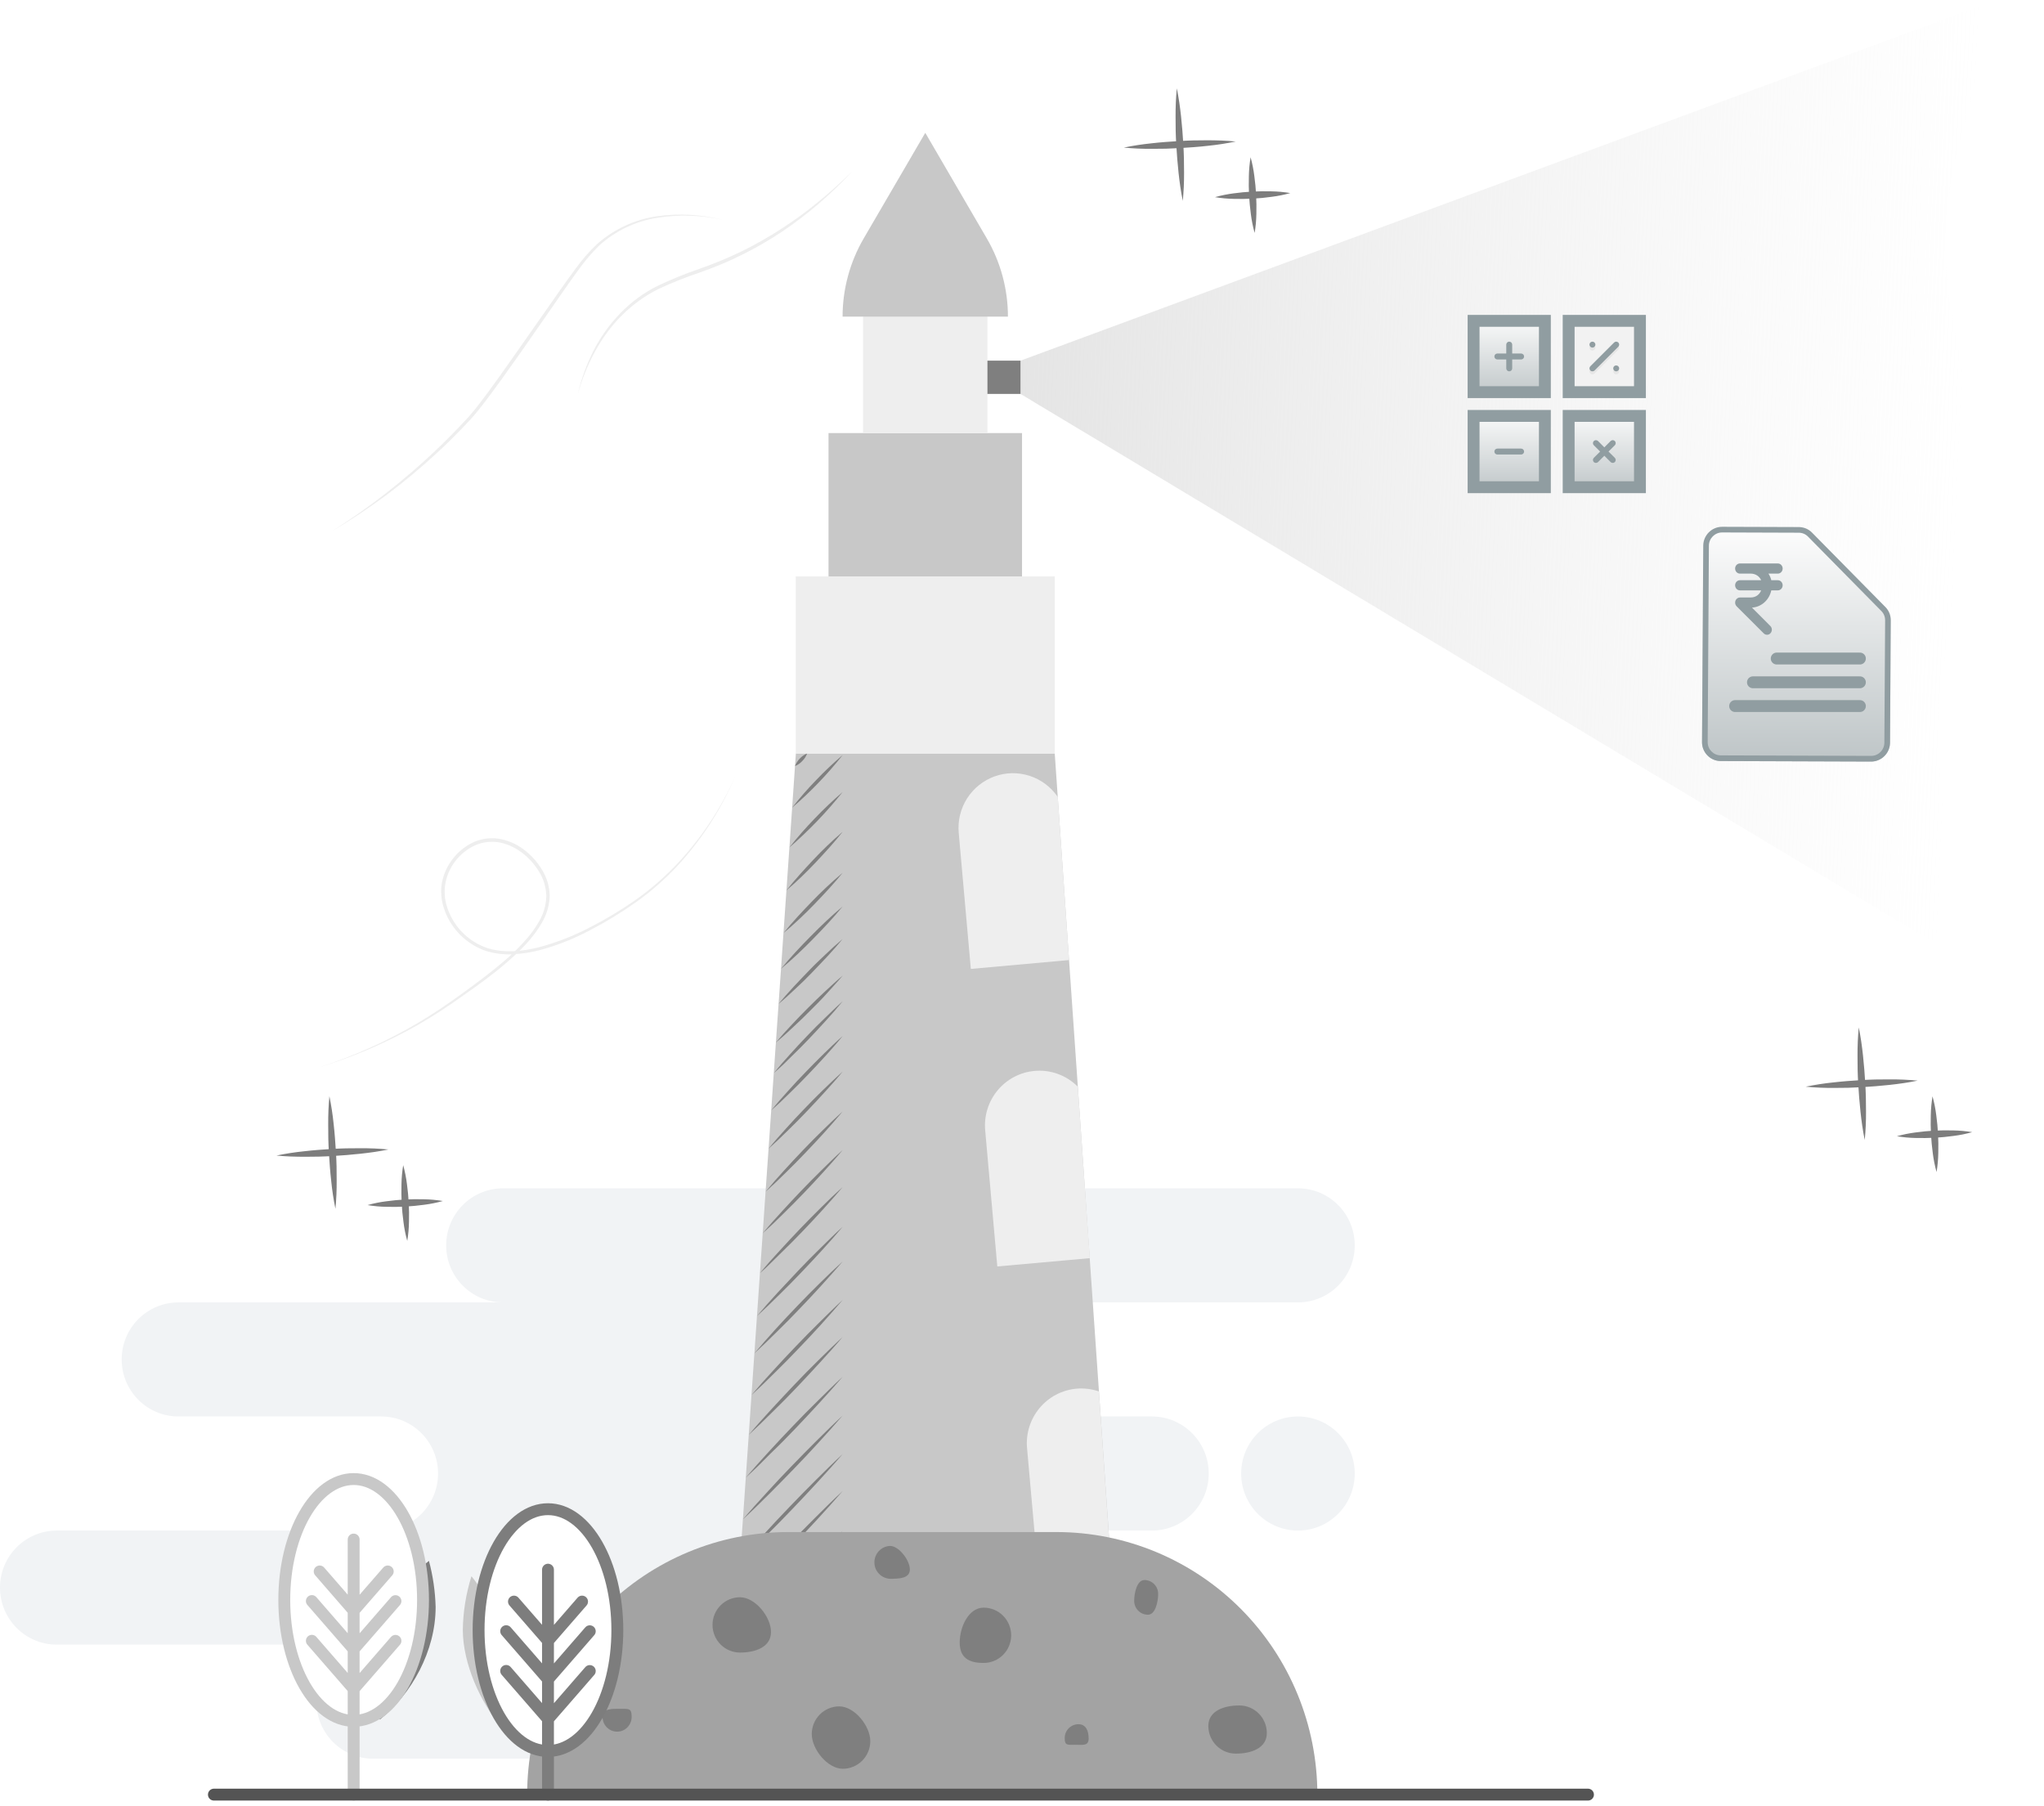 <svg width="172" height="152" viewBox="0 0 172 152" fill="none" xmlns="http://www.w3.org/2000/svg">
<path fill-rule="evenodd" clip-rule="evenodd" d="M109.222 100C111.861 100 114 102.149 114 104.8C114 107.451 111.861 109.6 109.222 109.6H81.916C84.555 109.6 86.695 111.749 86.695 114.4C86.695 117.051 84.555 119.2 81.916 119.2H96.934C99.573 119.2 101.713 121.349 101.713 124C101.713 126.651 99.573 128.8 96.934 128.8H89.989C86.662 128.8 83.964 130.949 83.964 133.6C83.964 135.367 85.329 136.967 88.06 138.4C90.699 138.4 92.838 140.549 92.838 143.2C92.838 145.851 90.699 148 88.06 148H31.401C28.762 148 26.623 145.851 26.623 143.2C26.623 140.549 28.762 138.4 31.401 138.4H4.778C2.139 138.4 0 136.251 0 133.6C0 130.949 2.139 128.8 4.778 128.8H32.084C34.723 128.8 36.862 126.651 36.862 124C36.862 121.349 34.723 119.2 32.084 119.2H15.018C12.379 119.2 10.239 117.051 10.239 114.4C10.239 111.749 12.379 109.6 15.018 109.6H42.323C39.684 109.6 37.545 107.451 37.545 104.8C37.545 102.149 39.684 100 42.323 100H109.222ZM109.222 119.2C111.861 119.2 114 121.349 114 124C114 126.651 111.861 128.8 109.222 128.8C106.582 128.8 104.443 126.651 104.443 124C104.443 121.349 106.582 119.2 109.222 119.2Z" fill="#F1F3F5"/>
<path d="M85.875 30.349L167.998 0L164.783 12.36C163.362 17.825 163.356 23.565 164.765 29.033L165.53 32.017C167.139 38.269 166.895 44.858 164.828 50.973C162.579 57.625 162.493 64.825 164.581 71.531L167.998 82.488L85.875 33.15V30.349Z" fill="url(#paint0_linear_1271_30048)"/>
<g clip-path="url(#clip0_1271_30048)">
<path d="M124 41V35H130V41H124Z" fill="url(#paint1_linear_1271_30048)" stroke="#909DA1"/>
<path d="M132 41V35H138V41H132Z" fill="url(#paint2_linear_1271_30048)" stroke="#909DA1"/>
<path d="M124 33V27H130V33H124Z" fill="url(#paint3_linear_1271_30048)" stroke="#909DA1"/>
<path d="M132 33V27H138V33H132Z" fill="#F2F2F2" stroke="#909DA1"/>
<path d="M134.001 31.5C133.969 31.5 133.936 31.494 133.905 31.482C133.875 31.469 133.847 31.451 133.824 31.427C133.801 31.404 133.782 31.377 133.769 31.346C133.757 31.316 133.75 31.283 133.75 31.25C133.75 31.217 133.757 31.184 133.769 31.154C133.782 31.123 133.801 31.096 133.824 31.073L135.824 29.073C135.871 29.026 135.935 28.999 136.001 28.999C136.068 28.999 136.132 29.026 136.179 29.073C136.226 29.12 136.252 29.183 136.252 29.25C136.252 29.317 136.226 29.381 136.179 29.427L134.179 31.427C134.156 31.451 134.128 31.469 134.097 31.482C134.067 31.494 134.034 31.5 134.001 31.5Z" fill="#E6E6E6"/>
<path d="M136 31.5C136.138 31.5 136.25 31.388 136.25 31.25C136.25 31.112 136.138 31 136 31C135.862 31 135.75 31.112 135.75 31.25C135.75 31.388 135.862 31.5 136 31.5Z" fill="#E6E6E6"/>
<path d="M134 29.5C134.138 29.5 134.25 29.388 134.25 29.25C134.25 29.112 134.138 29 134 29C133.862 29 133.75 29.112 133.75 29.25C133.75 29.388 133.862 29.5 134 29.5Z" fill="#E6E6E6"/>
<path d="M134.001 31.25C133.969 31.25 133.936 31.244 133.905 31.232C133.875 31.219 133.847 31.201 133.824 31.177C133.801 31.154 133.782 31.127 133.769 31.096C133.757 31.066 133.75 31.033 133.75 31C133.75 30.967 133.757 30.934 133.769 30.904C133.782 30.873 133.801 30.846 133.824 30.823L135.824 28.823C135.871 28.776 135.935 28.749 136.001 28.749C136.068 28.749 136.132 28.776 136.179 28.823C136.226 28.87 136.252 28.933 136.252 29C136.252 29.067 136.226 29.131 136.179 29.177L134.179 31.177C134.156 31.201 134.128 31.219 134.097 31.232C134.067 31.244 134.034 31.25 134.001 31.25Z" fill="#909DA1"/>
<path d="M136 31.25C136.138 31.25 136.25 31.138 136.25 31C136.25 30.862 136.138 30.75 136 30.75C135.862 30.75 135.75 30.862 135.75 31C135.75 31.138 135.862 31.25 136 31.25Z" fill="#909DA1"/>
<path d="M134 29.25C134.138 29.25 134.25 29.138 134.25 29C134.25 28.862 134.138 28.75 134 28.75C133.862 28.75 133.75 28.862 133.75 29C133.75 29.138 133.862 29.25 134 29.25Z" fill="#909DA1"/>
<path d="M128 29.75H127.25V29C127.25 28.934 127.224 28.87 127.177 28.823C127.13 28.776 127.066 28.75 127 28.75C126.934 28.75 126.87 28.776 126.823 28.823C126.776 28.87 126.75 28.934 126.75 29V29.75H126C125.934 29.75 125.87 29.776 125.823 29.823C125.776 29.87 125.75 29.934 125.75 30C125.75 30.066 125.776 30.13 125.823 30.177C125.87 30.224 125.934 30.25 126 30.25H126.75V31C126.75 31.066 126.776 31.13 126.823 31.177C126.87 31.224 126.934 31.25 127 31.25C127.066 31.25 127.13 31.224 127.177 31.177C127.224 31.13 127.25 31.066 127.25 31V30.25H128C128.066 30.25 128.13 30.224 128.177 30.177C128.224 30.13 128.25 30.066 128.25 30C128.25 29.934 128.224 29.87 128.177 29.823C128.13 29.776 128.066 29.75 128 29.75Z" fill="#909DA1"/>
<path d="M128 38.25H126C125.934 38.25 125.87 38.224 125.823 38.177C125.776 38.13 125.75 38.066 125.75 38C125.75 37.934 125.776 37.87 125.823 37.823C125.87 37.776 125.934 37.75 126 37.75H128C128.066 37.75 128.13 37.776 128.177 37.823C128.224 37.87 128.25 37.934 128.25 38C128.25 38.066 128.224 38.13 128.177 38.177C128.13 38.224 128.066 38.25 128 38.25Z" fill="#909DA1"/>
<path d="M135.354 37.999L135.887 37.469C135.934 37.422 135.96 37.359 135.96 37.292C135.96 37.225 135.934 37.162 135.887 37.114C135.84 37.068 135.776 37.041 135.709 37.041C135.643 37.041 135.579 37.068 135.532 37.114L135.002 37.647L134.472 37.114C134.425 37.068 134.361 37.041 134.294 37.041C134.228 37.041 134.164 37.068 134.117 37.114C134.07 37.162 134.043 37.225 134.043 37.292C134.043 37.359 134.07 37.422 134.117 37.469L134.649 37.999L134.117 38.529C134.093 38.553 134.075 38.58 134.062 38.611C134.05 38.641 134.043 38.674 134.043 38.707C134.043 38.74 134.05 38.773 134.062 38.803C134.075 38.834 134.093 38.861 134.117 38.885C134.14 38.908 134.168 38.926 134.198 38.938C134.229 38.951 134.262 38.957 134.294 38.957C134.327 38.957 134.36 38.951 134.39 38.938C134.421 38.926 134.449 38.908 134.472 38.885L135.002 38.352L135.532 38.885C135.555 38.908 135.583 38.926 135.613 38.938C135.644 38.951 135.677 38.957 135.709 38.957C135.742 38.957 135.775 38.951 135.805 38.938C135.836 38.926 135.864 38.908 135.887 38.885C135.91 38.861 135.929 38.834 135.942 38.803C135.954 38.773 135.961 38.74 135.961 38.707C135.961 38.674 135.954 38.641 135.942 38.611C135.929 38.58 135.91 38.553 135.887 38.529L135.354 37.999Z" fill="#909DA1"/>
</g>
<g clip-path="url(#clip1_1271_30048)" filter="url(#filter0_d_1271_30048)">
<path d="M157.45 58.087L144.796 58.044C143.926 58.041 143.219 57.323 143.224 56.449L143.326 39.915C143.332 39.041 144.048 38.328 144.918 38.331L151.356 38.352C151.783 38.354 152.177 38.514 152.476 38.817L158.654 45.086C158.952 45.389 159.108 45.787 159.105 46.216L159.042 56.502C159.037 57.377 158.32 58.09 157.45 58.087Z" fill="url(#paint4_linear_1271_30048)"/>
<path d="M149.508 49.417L156.508 49.417" stroke="#909DA1" stroke-linecap="round"/>
<path d="M147.508 51.417L156.508 51.417" stroke="#909DA1" stroke-linecap="round"/>
<path d="M146.008 53.417L156.508 53.417" stroke="#909DA1" stroke-linecap="round"/>
<path fill-rule="evenodd" clip-rule="evenodd" d="M144.799 57.567L157.453 57.61C158.061 57.612 158.564 57.112 158.567 56.501L158.631 46.215C158.633 45.907 158.523 45.632 158.316 45.422L152.138 39.153C151.931 38.943 151.659 38.83 151.353 38.829L144.915 38.807C144.307 38.805 143.804 39.306 143.801 39.917L143.699 56.451C143.695 57.062 144.191 57.565 144.799 57.567ZM144.796 58.044L157.45 58.087C158.32 58.09 159.037 57.377 159.042 56.502L159.105 46.216C159.108 45.787 158.952 45.389 158.654 45.086L152.476 38.817C152.177 38.514 151.783 38.354 151.356 38.352L144.918 38.331C144.048 38.328 143.332 39.041 143.326 39.915L143.224 56.449C143.219 57.323 143.926 58.041 144.796 58.044Z" fill="#909DA1"/>
<path d="M147.325 44.279L146.412 44.279C146.331 44.28 146.252 44.306 146.185 44.355C146.118 44.404 146.066 44.472 146.036 44.552C146.007 44.632 146 44.719 146.017 44.803C146.035 44.887 146.076 44.964 146.135 45.023L148.416 47.3C148.494 47.378 148.598 47.42 148.706 47.417C148.813 47.414 148.914 47.366 148.988 47.283C149.062 47.201 149.102 47.092 149.099 46.978C149.096 46.865 149.05 46.758 148.972 46.68L147.427 45.131C147.81 45.109 148.176 44.955 148.47 44.694C148.763 44.432 148.968 44.077 149.052 43.681L149.603 43.681C149.71 43.681 149.813 43.636 149.889 43.556C149.965 43.476 150.008 43.367 150.008 43.254C150.008 43.141 149.965 43.032 149.889 42.952C149.813 42.872 149.71 42.827 149.603 42.827L149.052 42.827C149.006 42.627 148.925 42.439 148.813 42.271L149.603 42.271C149.71 42.271 149.813 42.226 149.889 42.146C149.965 42.066 150.008 41.958 150.008 41.844C150.008 41.731 149.965 41.622 149.889 41.542C149.813 41.462 149.71 41.417 149.603 41.417L146.412 41.417C146.305 41.417 146.202 41.462 146.126 41.542C146.05 41.622 146.008 41.731 146.008 41.844C146.008 41.958 146.05 42.066 146.126 42.146C146.202 42.226 146.305 42.271 146.412 42.271L147.325 42.271C147.713 42.271 148.047 42.485 148.2 42.827L146.412 42.827C146.305 42.827 146.202 42.872 146.126 42.952C146.05 43.032 146.008 43.141 146.008 43.254C146.008 43.367 146.05 43.476 146.126 43.556C146.202 43.636 146.305 43.681 146.412 43.681L148.2 43.681C148.047 44.066 147.713 44.279 147.325 44.279Z" fill="#909DA1"/>
</g>
<path d="M94.691 149.105C85.948 151.122 76.918 151.55 68.025 150.37C67.153 150.253 66.282 150.122 65.412 149.976C64.542 149.831 63.663 149.666 62.775 149.481C62.198 149.366 61.62 149.241 61.043 149.105L61.096 148.315L61.257 146.03L61.349 144.705L61.568 141.513L61.79 138.318L61.939 136.173L62.04 134.711L62.271 131.361L62.514 127.864L62.757 124.35L63.007 120.74L63.238 117.387L63.481 113.891L63.698 110.752L63.947 107.142L64.181 103.786L64.421 100.29L64.674 96.671L64.896 93.452L65.112 90.296L65.29 87.727L65.516 84.487L65.721 81.531L65.928 78.512L66.177 74.932L66.427 71.322L66.658 67.969L66.898 64.472L66.972 63.407H88.755L93.798 136.179L94.548 147.014L94.691 149.105Z" fill="#C8C8C8"/>
<path d="M94.691 149.105C85.948 151.122 76.918 151.55 68.025 150.37C67.153 150.253 66.282 150.122 65.412 149.977C64.542 149.831 63.663 149.666 62.775 149.481C62.198 149.366 61.62 149.241 61.043 149.105L61.096 148.315L61.257 146.03L61.349 144.705L61.568 141.513L61.79 138.318L61.939 136.173C62.471 136.288 63.003 136.398 63.535 136.501C64.344 136.659 65.157 136.799 65.97 136.934C66.782 137.068 67.634 137.19 68.467 137.292C76.909 138.361 85.47 137.982 93.786 136.173L94.537 147.008L94.691 149.105Z" fill="#EEEEEE"/>
<path d="M67.922 63.401C67.835 63.641 67.696 63.858 67.515 64.037C67.345 64.225 67.134 64.372 66.898 64.466C66.99 64.229 67.127 64.013 67.303 63.83C67.479 63.647 67.689 63.501 67.922 63.401ZM70.906 63.545C69.633 65.153 68.21 66.634 66.655 67.969C67.285 67.16 67.958 66.387 68.672 65.654C69.378 64.91 70.124 64.206 70.906 63.545ZM70.906 66.653C69.557 68.343 68.056 69.905 66.424 71.319C67.092 70.469 67.804 69.656 68.556 68.882C69.301 68.099 70.085 67.355 70.906 66.653ZM70.906 70C70.2 70.895 69.423 71.743 68.645 72.569C67.868 73.395 67.047 74.189 66.175 74.929C66.878 74.034 67.658 73.187 68.432 72.36C69.206 71.534 70.034 70.74 70.906 70ZM70.906 84.261C70.467 84.806 70.016 85.329 69.538 85.848C69.061 86.367 68.595 86.877 68.115 87.381C67.634 87.885 67.142 88.383 66.632 88.873L65.902 89.592C65.641 89.827 65.389 90.069 65.125 90.296C65.341 90.021 65.573 89.759 65.795 89.49L66.492 88.709C66.955 88.187 67.435 87.679 67.916 87.175C68.396 86.671 68.886 86.173 69.399 85.684C69.912 85.194 70.378 84.726 70.906 84.261ZM70.906 87.19C70.449 87.754 69.968 88.297 69.485 88.834C69.001 89.371 68.503 89.899 68.002 90.424C67.501 90.949 66.996 91.462 66.474 91.966L65.694 92.721C65.424 92.963 65.163 93.213 64.89 93.452C65.116 93.169 65.356 92.897 65.587 92.62L66.311 91.808C66.792 91.265 67.29 90.74 67.794 90.218C68.299 89.696 68.803 89.18 69.322 88.676C69.841 88.172 70.351 87.671 70.906 87.19ZM70.906 90.176C70.428 90.773 69.93 91.322 69.423 91.88C68.915 92.438 68.405 92.984 67.889 93.527C67.373 94.07 66.845 94.604 66.305 95.126L65.496 95.91C65.22 96.164 64.947 96.424 64.665 96.671C64.899 96.373 65.148 96.095 65.392 95.809L66.142 94.968C66.64 94.407 67.156 93.864 67.676 93.321C68.195 92.778 68.72 92.244 69.26 91.722C69.799 91.2 70.351 90.675 70.906 90.176ZM70.906 93.536C70.407 94.132 69.888 94.729 69.366 95.305C68.844 95.88 68.307 96.45 67.767 97.017C67.228 97.584 66.682 98.136 66.121 98.682L65.282 99.496C64.985 99.762 64.712 100.033 64.419 100.29C64.665 99.992 64.923 99.693 65.175 99.395L65.958 98.521C66.48 97.939 67.017 97.375 67.554 96.808C68.091 96.242 68.643 95.69 69.2 95.144C69.758 94.598 70.321 94.055 70.906 93.536ZM70.906 96.781C70.39 97.408 69.85 98.011 69.304 98.613C68.758 99.216 68.207 99.806 67.649 100.388C67.091 100.97 66.522 101.549 65.94 102.116L65.071 102.963C64.775 103.237 64.478 103.518 64.181 103.786C64.437 103.47 64.707 103.169 64.971 102.858L65.78 101.963C66.323 101.367 66.881 100.77 67.438 100.188C67.996 99.607 68.565 99.028 69.144 98.461C69.722 97.894 70.301 97.321 70.906 96.781ZM70.906 99.893C70.369 100.54 69.808 101.164 69.248 101.784C68.687 102.405 68.109 103.014 67.53 103.622C66.952 104.231 66.365 104.815 65.751 105.412L64.861 106.289C64.564 106.588 64.267 106.868 63.938 107.145C64.202 106.82 64.484 106.507 64.754 106.188L65.605 105.251C66.166 104.628 66.744 104.022 67.32 103.413C67.895 102.805 68.485 102.22 69.085 101.623C69.684 101.027 70.28 100.454 70.906 99.893ZM70.906 103.243C70.348 103.912 69.767 104.559 69.185 105.2C68.604 105.842 67.999 106.474 67.406 107.101C66.812 107.727 66.198 108.348 65.579 108.953L64.647 109.863C64.33 110.162 64.018 110.46 63.695 110.758C63.971 110.421 64.262 110.099 64.543 109.768L65.415 108.801C66.009 108.157 66.602 107.527 67.195 106.901C67.788 106.274 68.402 105.654 69.022 105.048C69.642 104.443 70.259 103.819 70.906 103.243ZM70.906 106.155C70.33 106.841 69.719 107.506 69.126 108.169C68.533 108.831 67.91 109.478 67.296 110.126C66.682 110.773 66.053 111.412 65.412 112.035L64.454 112.975C64.128 113.273 63.808 113.592 63.476 113.891C63.772 113.545 64.069 113.213 64.351 112.873L65.24 111.877C65.834 111.215 66.457 110.567 67.073 109.92C67.69 109.273 68.316 108.634 68.954 108.011C69.592 107.387 70.241 106.758 70.906 106.155ZM70.906 109.398C70.312 110.105 69.693 110.791 69.07 111.486C68.447 112.181 67.812 112.841 67.177 113.509C66.543 114.177 65.893 114.833 65.234 115.481L64.247 116.45C63.909 116.767 63.579 117.089 63.235 117.399C63.532 117.044 63.828 116.701 64.14 116.349L65.071 115.323C65.691 114.636 66.326 113.968 66.964 113.3C67.601 112.632 68.248 111.975 68.906 111.328C69.565 110.681 70.221 110.021 70.906 109.398ZM70.906 112.512C70.292 113.24 69.654 113.947 69.01 114.648C68.367 115.349 67.717 116.042 67.062 116.737C66.406 117.432 65.739 118.103 65.059 118.768L64.042 119.768C63.695 120.093 63.357 120.427 63.004 120.746C63.301 120.379 63.627 120.027 63.938 119.666L64.896 118.61C65.537 117.906 66.192 117.217 66.848 116.522C67.504 115.827 68.171 115.156 68.847 114.49C69.523 113.825 70.203 113.157 70.906 112.512ZM70.906 115.86C70.271 116.608 69.612 117.336 68.948 118.061C68.284 118.786 67.613 119.499 66.937 120.209C66.261 120.919 65.573 121.617 64.861 122.298L63.826 123.339C63.467 123.676 63.117 124.019 62.755 124.35C63.069 123.974 63.398 123.61 63.722 123.237L64.71 122.148C65.371 121.42 66.047 120.71 66.724 120C67.4 119.29 68.088 118.592 68.785 117.912C69.482 117.232 70.182 116.525 70.906 115.86ZM70.906 119.123C70.25 119.893 69.571 120.642 68.889 121.388C68.207 122.133 67.513 122.879 66.812 123.598C66.112 124.317 65.406 125.048 64.689 125.758L63.609 126.823C63.241 127.169 62.882 127.524 62.509 127.864C62.835 127.477 63.173 127.104 63.505 126.722L64.526 125.6C65.205 124.851 65.902 124.108 66.602 123.389C67.302 122.67 68.005 121.94 68.726 121.23C69.446 120.52 70.161 119.81 70.906 119.123ZM70.906 134.75C70.152 135.621 69.375 136.471 68.595 137.318C67.815 138.166 67.02 138.992 66.222 139.83C65.424 140.669 64.621 141.483 63.808 142.295L62.583 143.512C62.167 143.909 61.758 144.314 61.337 144.705C61.711 144.267 62.099 143.843 62.479 143.41L63.645 142.136C64.425 141.289 65.223 140.463 66.017 139.625C66.812 138.786 67.619 137.972 68.432 137.16C69.245 136.349 70.054 135.537 70.906 134.75ZM61.094 148.315C61.479 147.867 61.877 147.42 62.28 146.987L63.467 145.681C64.267 144.812 65.086 143.962 65.896 143.103C66.706 142.244 67.539 141.409 68.373 140.573L69.63 139.323C70.054 138.915 70.476 138.5 70.909 138.097C70.523 138.548 70.126 138.992 69.722 139.425L68.536 140.731C67.738 141.6 66.919 142.45 66.109 143.309C65.3 144.168 64.466 145.006 63.633 145.842C62.799 146.677 61.954 147.506 61.094 148.315ZM62.773 149.481C62.959 149.258 63.152 149.037 63.345 148.819C63.538 148.601 63.725 148.378 63.938 148.163L65.125 146.868C65.136 146.856 65.149 146.847 65.164 146.84C65.179 146.833 65.195 146.83 65.211 146.829L65.119 146.868C66.05 145.86 67.005 144.869 67.966 143.885C68.447 143.392 68.939 142.912 69.429 142.429C69.918 141.946 70.416 141.474 70.912 141.006C70.464 141.528 70.022 142.047 69.547 142.554C69.073 143.061 68.625 143.574 68.153 144.073C67.213 145.075 66.264 146.068 65.294 147.041C65.269 147.063 65.238 147.076 65.205 147.077L65.297 147.038L64.051 148.267C63.846 148.473 63.633 148.67 63.422 148.864C63.212 149.058 62.986 149.284 62.773 149.481ZM65.409 149.977C65.822 149.457 66.261 148.959 66.703 148.467C67.145 147.975 67.593 147.492 68.049 147.011C68.506 146.531 68.972 146.062 69.449 145.606L70.167 144.92C70.413 144.699 70.651 144.469 70.906 144.255C70.701 144.517 70.482 144.765 70.271 145.021L69.612 145.764C69.174 146.259 68.723 146.74 68.263 147.22C67.803 147.7 67.343 148.169 66.866 148.625C66.388 149.082 65.902 149.544 65.409 149.977ZM68.023 150.358C68.423 149.788 68.87 149.251 69.357 148.753C69.834 148.245 70.352 147.777 70.906 147.354C70.091 148.488 69.121 149.5 68.023 150.358ZM70.906 122.366C70.229 123.16 69.529 123.929 68.829 124.693C68.129 125.457 67.412 126.215 66.697 126.966C65.982 127.718 65.252 128.458 64.511 129.192L63.401 130.287C63.025 130.645 62.654 131.009 62.271 131.361C62.606 130.961 62.956 130.576 63.298 130.185L64.348 129.034C65.048 128.264 65.765 127.512 66.483 126.761C67.201 126.009 67.928 125.269 68.666 124.535C69.405 123.801 70.141 123.073 70.906 122.366ZM70.906 125.478C70.209 126.289 69.491 127.08 68.77 127.864C68.049 128.649 67.314 129.425 66.578 130.197C65.843 130.97 65.095 131.731 64.336 132.483L63.197 133.607C62.811 133.974 62.428 134.35 62.037 134.711C62.381 134.302 62.74 133.909 63.093 133.518L64.173 132.324C64.89 131.534 65.626 130.761 66.365 129.992C67.103 129.222 67.848 128.458 68.607 127.706C69.366 126.955 70.123 126.194 70.906 125.478ZM61.788 138.318C62.503 137.483 63.241 136.671 63.986 135.866C64.73 135.06 65.469 134.261 66.24 133.479C67.011 132.697 67.765 131.904 68.545 131.131L69.713 129.974C70.111 129.595 70.502 129.21 70.9 128.837C70.544 129.255 70.173 129.66 69.811 130.075L68.708 131.265C67.966 132.077 67.21 132.87 66.454 133.652C65.697 134.434 64.926 135.227 64.149 136C63.372 136.773 62.592 137.569 61.788 138.318ZM61.565 141.513C62.298 140.66 63.048 139.83 63.817 139.004C64.585 138.178 65.359 137.369 66.127 136.552C66.895 135.734 67.693 134.941 68.5 134.147L69.687 132.954C70.096 132.566 70.493 132.172 70.909 131.79C70.544 132.22 70.164 132.635 69.793 133.055L68.654 134.299C67.892 135.123 67.112 135.931 66.344 136.749C65.576 137.566 64.781 138.363 63.971 139.153C63.161 139.944 62.387 140.746 61.565 141.513ZM70.906 82.107C70.479 82.62 70.016 83.106 69.58 83.598C69.144 84.091 68.666 84.559 68.201 85.027C67.735 85.496 67.26 85.961 66.771 86.409L66.041 87.083C65.789 87.298 65.546 87.524 65.288 87.733C65.499 87.474 65.721 87.232 65.937 86.978L66.611 86.247C67.062 85.758 67.524 85.287 67.993 84.818C68.462 84.35 68.933 83.885 69.42 83.437C69.906 82.99 70.393 82.53 70.906 82.107ZM70.906 79.022C70.499 79.52 70.069 79.997 69.636 80.469C69.203 80.94 68.746 81.403 68.313 81.859C67.88 82.316 67.424 82.754 66.943 83.201L66.237 83.855C65.997 84.067 65.762 84.284 65.513 84.487C65.712 84.237 65.928 83.998 66.136 83.753L66.78 83.04C67.21 82.566 67.67 82.107 68.103 81.65C68.536 81.194 69.007 80.755 69.476 80.308C69.945 79.86 70.413 79.434 70.906 79.022ZM70.906 76.283C70.123 77.241 69.277 78.133 68.417 79.013C67.557 79.893 66.664 80.74 65.718 81.531C66.498 80.573 67.343 79.678 68.207 78.801C69.07 77.924 69.957 77.074 70.906 76.283ZM70.906 73.452C70.158 74.377 69.346 75.242 68.533 76.086C67.72 76.931 66.851 77.751 65.937 78.512C66.682 77.587 67.495 76.722 68.31 75.877C69.126 75.033 69.992 74.213 70.906 73.452Z" fill="#7F7F7F"/>
<path d="M66.961 48.509H88.756V63.401H66.961V48.509Z" fill="#EEEEEE"/>
<path d="M69.719 36.444H86.003V48.509H69.719V36.444Z" fill="#C8C8C8"/>
<path d="M72.625 24.254H83.09V36.444H72.625V24.254Z" fill="#EEEEEE"/>
<path d="M84.811 26.644H70.902C70.903 24.329 71.518 22.057 72.682 20.06L77.861 11.176L83.037 20.06C84.201 22.057 84.816 24.329 84.817 26.644H84.811Z" fill="#C8C8C8"/>
<path d="M89.009 67.062C88.435 66.223 87.602 65.6 86.639 65.288C85.676 64.976 84.638 64.994 83.686 65.338C82.734 65.683 81.922 66.335 81.377 67.192C80.832 68.049 80.585 69.064 80.674 70.078L81.694 81.537L89.961 80.791L89.009 67.062ZM90.697 91.447C90.223 90.971 89.651 90.605 89.022 90.376C88.393 90.147 87.721 90.059 87.054 90.12C86.455 90.174 85.872 90.346 85.339 90.626C84.806 90.907 84.334 91.29 83.948 91.754C83.562 92.219 83.272 92.755 83.092 93.332C82.912 93.91 82.848 94.517 82.902 95.12L83.922 106.575L91.708 105.877L90.697 91.447ZM92.473 117.094C91.865 116.884 91.219 116.805 90.578 116.862C89.979 116.916 89.396 117.088 88.863 117.368C88.33 117.649 87.858 118.032 87.472 118.497C87.086 118.961 86.795 119.497 86.616 120.074C86.436 120.652 86.371 121.259 86.425 121.862L87.446 133.318L93.556 132.769L92.473 117.094Z" fill="#EEEEEE"/>
<path d="M83.09 30.349H85.875V33.15H83.09V30.349Z" fill="#7F7F7F"/>
<path d="M27.916 44.714C31.036 42.743 33.958 40.469 36.639 37.927C37.309 37.294 37.956 36.635 38.599 35.976C38.896 35.636 39.24 35.308 39.537 34.962C39.833 34.615 40.13 34.255 40.406 33.891C41.524 32.426 42.583 30.907 43.645 29.392L46.831 24.845C47.364 24.09 47.895 23.33 48.45 22.587C48.993 21.832 49.609 21.132 50.289 20.499C51.704 19.261 53.445 18.462 55.302 18.198C57.138 17.94 59.006 18.042 60.804 18.497C59.005 18.092 57.146 18.034 55.325 18.324C53.509 18.607 51.812 19.412 50.44 20.642C49.787 21.284 49.191 21.983 48.661 22.73C48.115 23.473 47.59 24.222 47.059 24.994L43.885 29.562C42.817 31.074 41.752 32.587 40.622 34.058C40.326 34.422 40.05 34.786 39.733 35.138C39.415 35.49 39.098 35.815 38.78 36.155C38.134 36.817 37.475 37.471 36.79 38.094C35.433 39.352 34.011 40.538 32.531 41.647C31.048 42.752 29.507 43.775 27.916 44.714ZM48.631 33.115C48.926 31.859 49.37 30.643 49.954 29.493C50.547 28.34 51.305 27.282 52.205 26.352C53.109 25.418 54.163 24.644 55.322 24.064C56.48 23.512 57.669 23.028 58.882 22.614C60.086 22.192 61.265 21.703 62.414 21.149C63.559 20.586 64.669 19.956 65.74 19.261C66.815 18.57 67.849 17.817 68.836 17.005C69.833 16.2 70.776 15.332 71.696 14.437C69.952 16.327 67.999 18.01 65.873 19.451C63.733 20.885 61.422 22.042 58.995 22.894C57.783 23.297 56.594 23.768 55.435 24.305C54.298 24.871 53.259 25.616 52.356 26.513C50.544 28.3 49.34 30.651 48.631 33.115ZM26.848 89.821C29.72 88.896 32.483 87.658 35.088 86.128C36.387 85.364 37.636 84.52 38.858 83.631C40.08 82.742 41.296 81.841 42.435 80.868C43.005 80.379 43.545 79.856 44.054 79.302C44.565 78.761 45.01 78.16 45.38 77.512C45.745 76.876 45.949 76.159 45.973 75.424C45.958 74.684 45.743 73.962 45.35 73.336C44.585 72.086 43.316 71.08 41.865 70.868C41.141 70.772 40.406 70.903 39.759 71.244C39.11 71.588 38.556 72.089 38.146 72.7C37.738 73.302 37.491 74 37.428 74.726C37.403 75.091 37.424 75.458 37.49 75.818C37.565 76.179 37.677 76.531 37.825 76.868C38.124 77.545 38.559 78.153 39.103 78.653C39.646 79.153 40.287 79.535 40.984 79.774C42.396 80.227 43.95 80.072 45.377 79.708C46.826 79.319 48.229 78.773 49.562 78.082C50.9 77.404 52.19 76.634 53.421 75.776C54.654 74.911 55.801 73.927 56.844 72.838C58.937 70.646 60.638 68.108 61.872 65.335C60.677 68.132 59.011 70.702 56.948 72.93C55.907 74.034 54.762 75.034 53.528 75.913C52.291 76.791 50.996 77.581 49.651 78.279C48.312 78.992 46.899 79.554 45.436 79.953C44.698 80.145 43.941 80.262 43.179 80.302C42.409 80.345 41.637 80.252 40.898 80.027C40.164 79.777 39.489 79.377 38.915 78.853C38.341 78.328 37.882 77.69 37.564 76.978C37.406 76.621 37.285 76.248 37.205 75.865C37.132 75.482 37.107 75.091 37.131 74.702C37.202 73.917 37.475 73.164 37.923 72.518C38.362 71.867 38.954 71.335 39.647 70.97C40.347 70.603 41.143 70.465 41.925 70.573C42.694 70.694 43.423 71.001 44.048 71.468C44.671 71.931 45.199 72.512 45.602 73.178C46.017 73.845 46.244 74.613 46.258 75.4C46.229 76.183 46.008 76.947 45.614 77.623C44.855 78.974 43.737 80.045 42.592 81.036C41.447 82.026 40.219 82.906 38.973 83.777C37.748 84.665 36.477 85.49 35.168 86.247C32.533 87.742 29.743 88.941 26.848 89.821Z" fill="#EEEEEE"/>
<path d="M99.027 7.435C99.19 8.216 99.297 9.001 99.383 9.785C99.469 10.57 99.528 11.361 99.576 12.148C99.623 12.936 99.641 13.726 99.638 14.517C99.642 15.314 99.607 16.11 99.531 16.904C99.368 16.119 99.261 15.334 99.175 14.55C99.089 13.765 99.03 12.975 98.982 12.187C98.935 11.399 98.917 10.609 98.923 9.818C98.918 9.022 98.952 8.227 99.027 7.435Z" fill="#7D7D7D"/>
<path d="M103.984 11.909C103.21 12.069 102.429 12.19 101.644 12.27C100.864 12.36 100.08 12.414 99.294 12.461C98.508 12.509 97.725 12.53 96.939 12.524C96.147 12.53 95.355 12.495 94.566 12.42C95.34 12.259 96.121 12.139 96.907 12.059C97.687 11.969 98.47 11.915 99.256 11.868C100.042 11.82 100.825 11.802 101.611 11.805C102.397 11.808 103.192 11.829 103.984 11.909ZM105.236 13.234C105.379 13.751 105.484 14.279 105.55 14.812C105.621 15.343 105.675 15.871 105.701 16.402C105.728 16.933 105.737 17.464 105.722 17.998C105.713 18.536 105.665 19.073 105.577 19.603C105.432 19.086 105.326 18.558 105.259 18.025C105.188 17.494 105.138 16.966 105.108 16.435C105.078 15.904 105.075 15.373 105.09 14.839C105.099 14.301 105.148 13.765 105.236 13.234Z" fill="#7D7D7D"/>
<path d="M108.576 16.247C108.06 16.392 107.535 16.497 107.004 16.563C106.479 16.638 105.954 16.689 105.426 16.715C104.898 16.742 104.367 16.751 103.839 16.736C103.303 16.727 102.769 16.678 102.24 16.59C102.756 16.446 103.281 16.34 103.812 16.271C104.337 16.199 104.865 16.149 105.393 16.122C105.921 16.095 106.449 16.086 106.98 16.101C107.515 16.11 108.048 16.159 108.576 16.247ZM27.719 92.252C27.878 93.031 27.998 93.816 28.078 94.606C28.167 95.391 28.22 96.181 28.271 96.969C28.321 97.757 28.336 98.547 28.33 99.338C28.337 100.135 28.303 100.931 28.226 101.724C28.067 100.947 27.948 100.161 27.87 99.371C27.781 98.586 27.725 97.799 27.678 97.011C27.63 96.223 27.612 95.433 27.618 94.639C27.612 93.842 27.645 93.046 27.719 92.252Z" fill="#7D7D7D"/>
<path d="M32.683 96.731C31.906 96.895 31.126 97.002 30.343 97.088C29.56 97.175 28.777 97.235 27.994 97.282C27.211 97.33 26.425 97.348 25.639 97.345C24.852 97.342 24.064 97.321 23.266 97.241C24.039 97.081 24.82 96.96 25.606 96.88C26.386 96.79 27.169 96.734 27.952 96.686C28.735 96.638 29.521 96.62 30.31 96.626C31.102 96.621 31.894 96.655 32.683 96.731ZM33.929 98.052C34.071 98.571 34.176 99.099 34.243 99.633C34.315 100.161 34.365 100.692 34.395 101.223C34.424 101.754 34.43 102.285 34.415 102.819C34.407 103.357 34.358 103.894 34.27 104.424C34.124 103.906 34.018 103.378 33.953 102.843C33.881 102.315 33.828 101.784 33.801 101.253C33.775 100.722 33.769 100.191 33.783 99.657C33.792 99.119 33.841 98.583 33.929 98.052Z" fill="#7D7D7D"/>
<path d="M37.265 101.068C36.749 101.211 36.224 101.317 35.693 101.384C35.168 101.456 34.64 101.507 34.112 101.537C33.584 101.566 33.056 101.572 32.526 101.557C31.991 101.548 31.457 101.5 30.93 101.411C31.445 101.265 31.97 101.158 32.502 101.092C33.027 101.02 33.555 100.967 34.083 100.94C34.611 100.913 35.139 100.907 35.67 100.922C36.204 100.931 36.738 100.98 37.265 101.068ZM156.412 86.459C156.575 87.241 156.682 88.028 156.768 88.813C156.854 89.597 156.913 90.388 156.961 91.176C157.008 91.963 157.026 92.754 157.023 93.544C157.028 94.341 156.992 95.138 156.916 95.931C156.753 95.149 156.646 94.365 156.56 93.577C156.474 92.79 156.415 92.005 156.367 91.217C156.32 90.43 156.302 89.639 156.308 88.831C156.303 88.039 156.338 87.247 156.412 86.459Z" fill="#7D7D7D"/>
<path d="M161.367 90.937C160.59 91.101 159.809 91.208 159.026 91.295C158.243 91.381 157.463 91.441 156.677 91.489C155.891 91.536 155.108 91.557 154.322 91.551C153.53 91.557 152.738 91.522 151.949 91.447C152.723 91.287 153.504 91.166 154.289 91.086C155.07 90.996 155.853 90.94 156.639 90.892C157.425 90.844 158.208 90.826 158.994 90.832C159.786 90.827 160.578 90.862 161.367 90.937ZM162.618 92.258C162.762 92.777 162.867 93.305 162.933 93.839C163.004 94.367 163.057 94.898 163.084 95.429C163.111 95.96 163.12 96.492 163.105 97.025C163.096 97.563 163.047 98.1 162.96 98.63C162.815 98.112 162.709 97.584 162.642 97.049C162.571 96.521 162.521 95.993 162.491 95.462C162.461 94.931 162.458 94.397 162.473 93.863C162.482 93.325 162.531 92.789 162.618 92.258Z" fill="#7D7D7D"/>
<path d="M165.957 95.274C165.441 95.419 164.916 95.525 164.385 95.591C163.86 95.662 163.335 95.716 162.807 95.743C162.279 95.769 161.748 95.778 161.22 95.764C160.684 95.755 160.15 95.706 159.621 95.617C160.137 95.472 160.662 95.365 161.193 95.298C161.718 95.227 162.246 95.173 162.774 95.146C163.302 95.119 163.83 95.113 164.361 95.128C164.896 95.137 165.429 95.186 165.957 95.274Z" fill="#7D7D7D"/>
<path d="M66.326 128.926H88.887C94.713 128.926 100.3 131.254 104.42 135.397C108.54 139.541 110.854 145.16 110.854 151.02H44.359C44.359 145.16 46.674 139.541 50.793 135.397C54.913 131.254 60.501 128.926 66.326 128.926Z" fill="#A3A3A3"/>
<path d="M53.15 144.433C53.158 144.6 53.132 144.766 53.075 144.922C53.017 145.078 52.928 145.221 52.814 145.341C52.7 145.462 52.563 145.558 52.411 145.624C52.258 145.689 52.095 145.723 51.929 145.723C51.764 145.723 51.6 145.689 51.448 145.624C51.295 145.558 51.158 145.462 51.044 145.341C50.93 145.221 50.841 145.078 50.783 144.922C50.726 144.766 50.7 144.6 50.709 144.433C50.709 143.756 51.551 143.801 52.227 143.801C52.904 143.801 53.15 143.756 53.15 144.433ZM64.878 137.336C64.878 138.622 63.546 139.067 62.27 139.067C61.657 139.067 61.068 138.821 60.635 138.385C60.201 137.949 59.957 137.357 59.957 136.74C59.957 136.122 60.201 135.531 60.635 135.094C61.068 134.658 61.657 134.413 62.27 134.413C63.546 134.413 64.878 136.053 64.878 137.336ZM85.089 137.614C85.089 138.231 84.845 138.823 84.411 139.259C83.977 139.695 83.389 139.941 82.775 139.941C81.5 139.941 80.758 139.496 80.758 138.21C80.758 136.925 81.5 135.287 82.775 135.287C83.389 135.287 83.977 135.532 84.411 135.968C84.845 136.405 85.089 136.997 85.089 137.614ZM106.602 145.842C106.602 147.127 105.271 147.572 103.992 147.572C103.688 147.572 103.387 147.512 103.107 147.395C102.826 147.278 102.571 147.106 102.356 146.89C102.141 146.674 101.971 146.418 101.855 146.135C101.738 145.853 101.679 145.551 101.679 145.245C101.679 143.962 103.013 143.518 104.289 143.518C104.902 143.518 105.49 143.762 105.924 144.198C106.357 144.634 106.602 145.225 106.602 145.842ZM73.233 146.519C73.233 146.824 73.174 147.127 73.057 147.409C72.941 147.692 72.77 147.948 72.556 148.164C72.341 148.38 72.086 148.552 71.805 148.669C71.524 148.786 71.224 148.846 70.92 148.846C69.641 148.846 68.309 147.208 68.309 145.922C68.309 145.305 68.553 144.713 68.987 144.277C69.421 143.84 70.01 143.595 70.623 143.595C71.899 143.595 73.233 145.236 73.233 146.519ZM91.609 146.307C91.609 146.948 91.092 146.826 90.452 146.826C89.811 146.826 89.594 146.904 89.594 146.259C89.594 145.951 89.716 145.656 89.932 145.438C90.149 145.219 90.442 145.097 90.748 145.096C91.389 145.096 91.609 145.663 91.609 146.307ZM97.458 134.126C97.458 134.768 97.235 135.883 96.597 135.883C96.291 135.883 95.998 135.761 95.781 135.544C95.564 135.326 95.442 135.031 95.441 134.723C95.441 134.078 95.663 132.963 96.301 132.963C96.608 132.963 96.902 133.085 97.119 133.303C97.336 133.522 97.458 133.818 97.458 134.126ZM76.564 132.074C76.564 132.837 75.651 132.858 74.891 132.858C74.538 132.842 74.204 132.689 73.96 132.431C73.715 132.174 73.579 131.832 73.579 131.476C73.579 131.12 73.715 130.777 73.96 130.52C74.204 130.262 74.538 130.109 74.891 130.093C75.651 130.093 76.564 131.31 76.564 132.074Z" fill="#7F7F7F"/>
<path d="M42.137 145.287C42.967 143.36 42.342 142.178 42.342 140.812C42.342 137.939 41.386 134.684 39.672 132.644C39.213 134.106 38.968 135.627 38.945 137.16C38.954 140.027 40.434 143.24 42.137 145.287Z" fill="#C8C8C8"/>
<path d="M46.111 147.348C49.335 147.348 51.948 142.793 51.948 137.175C51.948 131.557 49.335 127.002 46.111 127.002C42.887 127.002 40.273 131.557 40.273 137.175C40.273 142.793 42.887 147.348 46.111 147.348Z" fill="white"/>
<path d="M31.794 141.128C31.794 142.262 31.337 143.168 31.963 144.708C34.632 142.557 36.658 138.947 36.658 135.227C36.622 133.916 36.433 132.615 36.095 131.349C33.395 133.476 31.794 137.408 31.794 141.128Z" fill="#7D7D7D"/>
<path d="M29.759 144.812C32.983 144.812 35.597 140.257 35.597 134.639C35.597 129.02 32.983 124.466 29.759 124.466C26.535 124.466 23.922 129.02 23.922 134.639C23.922 140.257 26.535 144.812 29.759 144.812Z" fill="white"/>
<path d="M29.759 144.812C32.983 144.812 35.597 140.257 35.597 134.639C35.597 129.02 32.983 124.466 29.759 124.466C26.535 124.466 23.922 129.02 23.922 134.639C23.922 140.257 26.535 144.812 29.759 144.812Z" stroke="#C8C8C8" stroke-miterlimit="10"/>
<path d="M29.76 129.556V151.02M29.76 135.531L26.901 132.241M29.76 138.777L26.242 134.732M29.76 142.121L26.242 138.076M29.76 135.537L32.628 132.241M29.76 138.783L33.278 134.738M29.76 142.127L33.278 138.082" stroke="#C8C8C8" stroke-linecap="round" stroke-linejoin="round"/>
<path d="M46.111 147.348C49.335 147.348 51.948 142.793 51.948 137.175C51.948 131.557 49.335 127.002 46.111 127.002C42.887 127.002 40.273 131.557 40.273 137.175C40.273 142.793 42.887 147.348 46.111 147.348Z" stroke="#7D7D7D" stroke-linecap="round" stroke-linejoin="round"/>
<path d="M46.112 132.092V151.021M46.112 138.067L43.249 134.777M46.112 141.313L42.594 137.268M46.112 144.657L42.594 140.612M46.112 138.076L48.98 134.777M46.112 141.319L49.629 137.274M46.112 144.666L49.629 140.621" stroke="#7D7D7D" stroke-linecap="round" stroke-linejoin="round"/>
<path d="M18 151.021H133.626" stroke="#545454" stroke-linecap="round" stroke-linejoin="round"/>
<defs>
<filter id="filter0_d_1271_30048" x="129" y="32" width="44.371" height="44.418" filterUnits="userSpaceOnUse" color-interpolation-filters="sRGB">
<feFlood flood-opacity="0" result="BackgroundImageFix"/>
<feColorMatrix in="SourceAlpha" type="matrix" values="0 0 0 0 0 0 0 0 0 0 0 0 0 0 0 0 0 0 127 0" result="hardAlpha"/>
<feOffset dy="6"/>
<feGaussianBlur stdDeviation="6"/>
<feComposite in2="hardAlpha" operator="out"/>
<feColorMatrix type="matrix" values="0 0 0 0 0.58 0 0 0 0 0.639 0 0 0 0 0.722 0 0 0 0.15 0"/>
<feBlend mode="normal" in2="BackgroundImageFix" result="effect1_dropShadow_1271_30048"/>
<feBlend mode="normal" in="SourceGraphic" in2="effect1_dropShadow_1271_30048" result="shape"/>
</filter>
<linearGradient id="paint0_linear_1271_30048" x1="84.338" y1="31.592" x2="165.066" y2="35.24" gradientUnits="userSpaceOnUse">
<stop stop-color="#E4E4E4"/>
<stop offset="1" stop-color="#EBEBEB" stop-opacity="0"/>
</linearGradient>
<linearGradient id="paint1_linear_1271_30048" x1="127" y1="34.5" x2="127" y2="41.5" gradientUnits="userSpaceOnUse">
<stop stop-color="#FDFDFD"/>
<stop offset="1" stop-color="#BEC5C7"/>
</linearGradient>
<linearGradient id="paint2_linear_1271_30048" x1="135" y1="34.5" x2="135" y2="41.5" gradientUnits="userSpaceOnUse">
<stop stop-color="#FDFDFD"/>
<stop offset="1" stop-color="#BEC5C7"/>
</linearGradient>
<linearGradient id="paint3_linear_1271_30048" x1="127" y1="26.5" x2="127" y2="33.5" gradientUnits="userSpaceOnUse">
<stop stop-color="#FDFDFD"/>
<stop offset="1" stop-color="#BEC5C7"/>
</linearGradient>
<linearGradient id="paint4_linear_1271_30048" x1="151.245" y1="38.352" x2="151.178" y2="58.066" gradientUnits="userSpaceOnUse">
<stop stop-color="#FDFDFD"/>
<stop offset="1" stop-color="#BEC5C7"/>
</linearGradient>
<clipPath id="clip0_1271_30048">
<rect width="16" height="16" fill="white" transform="translate(123 26)"/>
</clipPath>
<clipPath id="clip1_1271_30048">
<rect width="20.247" height="20.35" fill="white" transform="matrix(1 0.003 -0.006 1 141.125 38)"/>
</clipPath>
</defs>
</svg>
